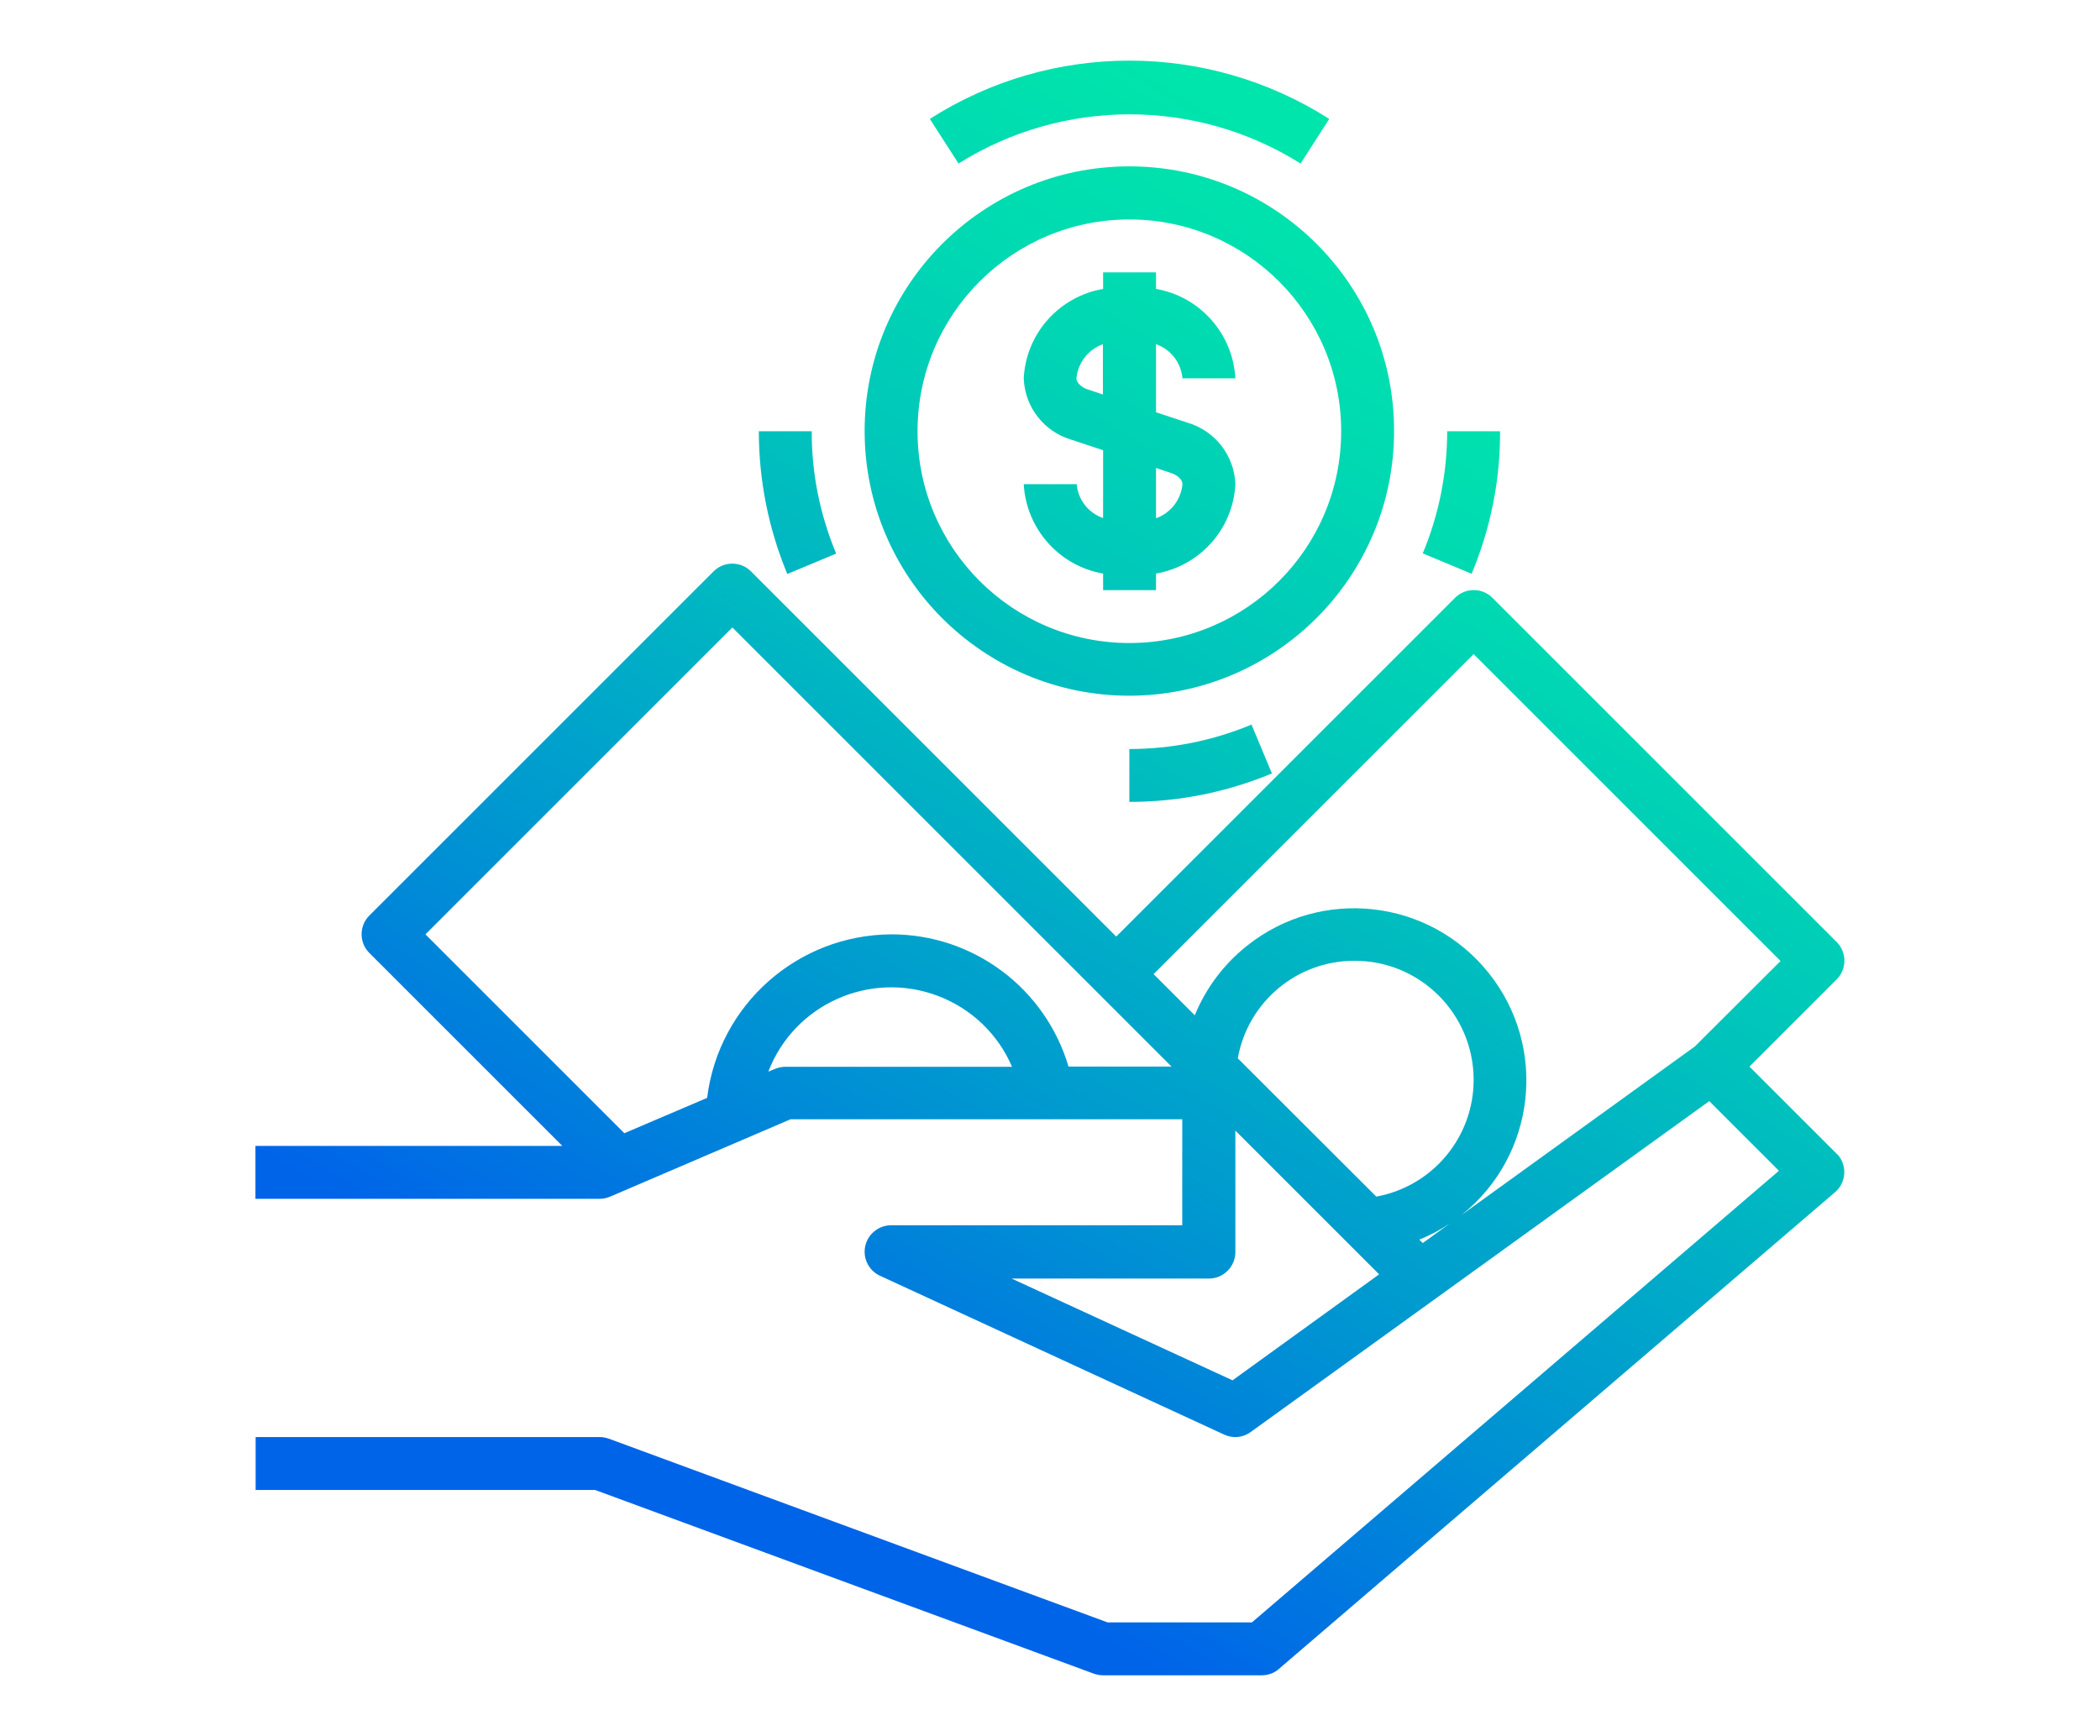 <?xml version="1.0" encoding="utf-8"?>
<!-- Generator: Adobe Illustrator 23.1.0, SVG Export Plug-In . SVG Version: 6.00 Build 0)  -->
<svg version="1.1" id="Layer_1" xmlns="http://www.w3.org/2000/svg" xmlns:xlink="http://www.w3.org/1999/xlink" x="0px" y="0px"
	 viewBox="0 0 104 86" style="enable-background:new 0 0 104 86;" xml:space="preserve">
<style type="text/css">
	.st0{fill:url(#SVGID_1_);}
	.st1{fill:url(#SVGID_2_);}
	.st2{fill:url(#SVGID_3_);}
	.st3{fill:url(#SVGID_4_);}
	.st4{fill:url(#SVGID_5_);}
	.st5{fill:url(#SVGID_6_);}
	.st6{fill:url(#SVGID_7_);}
</style>
<g>
	<g>
		<g>
			<g>
				
					<linearGradient id="SVGID_1_" gradientUnits="userSpaceOnUse" x1="28.785" y1="35.077" x2="57.261" y2="84.398" gradientTransform="matrix(1 0 0 -1 0 88)">
					<stop  offset="0" style="stop-color:#0064E9"/>
					<stop  offset="0.309" style="stop-color:#0096D1"/>
					<stop  offset="0.618" style="stop-color:#00C1BD"/>
					<stop  offset="0.858" style="stop-color:#00DBB1"/>
					<stop  offset="1" style="stop-color:#00E5AC"/>
				</linearGradient>
				<path class="st0" d="M46.05,5.89l1.42,2.21c5.18-3.25,11.76-3.25,16.94,0l1.42-2.21C59.79,2.04,52.07,2.04,46.05,5.89z"/>
			</g>
		</g>
		<g>
			<g>
				
					<linearGradient id="SVGID_2_" gradientUnits="userSpaceOnUse" x1="18.031" y1="26.433" x2="54.638" y2="89.839" gradientTransform="matrix(1 0 0 -1 0 88)">
					<stop  offset="0" style="stop-color:#0064E9"/>
					<stop  offset="0.309" style="stop-color:#0096D1"/>
					<stop  offset="0.618" style="stop-color:#00C1BD"/>
					<stop  offset="0.858" style="stop-color:#00DBB1"/>
					<stop  offset="1" style="stop-color:#00E5AC"/>
				</linearGradient>
				<path class="st1" d="M40.2,21.36h-2.62c0,2.43,0.48,4.83,1.41,7.07l2.42-1.01C40.61,25.5,40.19,23.44,40.2,21.36z"/>
			</g>
		</g>
		<g>
			<g>
				
					<linearGradient id="SVGID_3_" gradientUnits="userSpaceOnUse" x1="39.797" y1="16.238" x2="71.604" y2="71.329" gradientTransform="matrix(1 0 0 -1 0 88)">
					<stop  offset="0" style="stop-color:#0064E9"/>
					<stop  offset="0.309" style="stop-color:#0096D1"/>
					<stop  offset="0.618" style="stop-color:#00C1BD"/>
					<stop  offset="0.858" style="stop-color:#00DBB1"/>
					<stop  offset="1" style="stop-color:#00E5AC"/>
				</linearGradient>
				<path class="st2" d="M61.98,35.89c-1.92,0.8-3.97,1.21-6.05,1.21v2.62c2.43,0,4.83-0.48,7.06-1.41L61.98,35.89z"/>
			</g>
		</g>
		<g>
			<g>
				
					<linearGradient id="SVGID_4_" gradientUnits="userSpaceOnUse" x1="42.045" y1="10.75" x2="76.276" y2="70.04" gradientTransform="matrix(1 0 0 -1 0 88)">
					<stop  offset="0" style="stop-color:#0064E9"/>
					<stop  offset="0.309" style="stop-color:#0096D1"/>
					<stop  offset="0.618" style="stop-color:#00C1BD"/>
					<stop  offset="0.858" style="stop-color:#00DBB1"/>
					<stop  offset="1" style="stop-color:#00E5AC"/>
				</linearGradient>
				<path class="st3" d="M71.67,21.36c0,2.08-0.41,4.13-1.21,6.05l2.42,1.01c0.94-2.24,1.42-4.64,1.41-7.06H71.67z"/>
			</g>
		</g>
		<g>
			<g>
				
					<linearGradient id="SVGID_5_" gradientUnits="userSpaceOnUse" x1="29.632" y1="21.104" x2="63.664" y2="80.049" gradientTransform="matrix(1 0 0 -1 0 88)">
					<stop  offset="0" style="stop-color:#0064E9"/>
					<stop  offset="0.309" style="stop-color:#0096D1"/>
					<stop  offset="0.618" style="stop-color:#00C1BD"/>
					<stop  offset="0.858" style="stop-color:#00DBB1"/>
					<stop  offset="1" style="stop-color:#00E5AC"/>
				</linearGradient>
				<path class="st4" d="M55.93,8.24c-7.24,0-13.11,5.87-13.11,13.11s5.87,13.11,13.11,13.11c7.24-0.01,13.11-5.88,13.11-13.11
					C69.05,14.12,63.18,8.24,55.93,8.24z M55.93,31.85c-5.79,0-10.49-4.7-10.49-10.49s4.7-10.49,10.49-10.49s10.49,4.7,10.49,10.49
					S61.73,31.85,55.93,31.85z"/>
			</g>
		</g>
		<g>
			<g>
				
					<linearGradient id="SVGID_6_" gradientUnits="userSpaceOnUse" x1="27.632" y1="17.609" x2="64.27" y2="81.067" gradientTransform="matrix(1 0 0 -1 0 88)">
					<stop  offset="0" style="stop-color:#0064E9"/>
					<stop  offset="0.309" style="stop-color:#0096D1"/>
					<stop  offset="0.618" style="stop-color:#00C1BD"/>
					<stop  offset="0.858" style="stop-color:#00DBB1"/>
					<stop  offset="1" style="stop-color:#00E5AC"/>
				</linearGradient>
				<path class="st5" d="M58.82,20.94l-1.57-0.52v-3.37c0.73,0.25,1.24,0.91,1.31,1.69h2.62c-0.12-2.21-1.75-4.05-3.93-4.43v-0.82
					h-2.62v0.82c-2.18,0.38-3.82,2.21-3.93,4.43c0.05,1.42,1,2.64,2.36,3.04l1.57,0.52v3.36c-0.73-0.25-1.24-0.91-1.31-1.68H50.7
					c0.12,2.21,1.75,4.05,3.93,4.43v0.82h2.62v-0.82c2.18-0.38,3.82-2.21,3.93-4.43C61.13,22.57,60.18,21.34,58.82,20.94z
					 M54.62,19.54l-0.75-0.25c-0.33-0.11-0.56-0.34-0.56-0.55c0.07-0.77,0.58-1.43,1.31-1.69V19.54z M57.25,25.67v-2.49L58,23.43
					c0.33,0.11,0.56,0.34,0.56,0.55C58.49,24.75,57.98,25.41,57.25,25.67z"/>
			</g>
		</g>
		<g>
			<g>
				
					<linearGradient id="SVGID_7_" gradientUnits="userSpaceOnUse" x1="42.047" y1="14.054" x2="74.224" y2="69.785" gradientTransform="matrix(1 0 0 -1 0 88)">
					<stop  offset="0" style="stop-color:#0064E9"/>
					<stop  offset="0.309" style="stop-color:#0096D1"/>
					<stop  offset="0.618" style="stop-color:#00C1BD"/>
					<stop  offset="0.858" style="stop-color:#00DBB1"/>
					<stop  offset="1" style="stop-color:#00E5AC"/>
				</linearGradient>
				<path class="st6" d="M90.96,57.15l-4.32-4.32l4.32-4.32c0.51-0.51,0.51-1.34,0-1.85L73.91,29.61c-0.51-0.51-1.34-0.51-1.85,0
					L55.28,46.39L37.19,28.3c-0.51-0.51-1.34-0.51-1.85,0L18.29,45.35c-0.51,0.51-0.51,1.34,0,1.85l9.56,9.56h-15.2v2.62H29.7
					c0.18,0,0.35-0.04,0.52-0.11l8.93-3.83h19.4v5.25H44.13c-0.72,0-1.31,0.59-1.31,1.31c0,0.51,0.3,0.98,0.76,1.19l17.05,7.87
					c0.43,0.2,0.93,0.15,1.31-0.13l22.71-16.39l3.45,3.45L62,80.36h-7.15l-24.7-9.1c-0.15-0.05-0.3-0.08-0.45-0.08H12.66v2.62h16.81
					l24.7,9.1c0.15,0.05,0.3,0.08,0.45,0.08h7.87c0.31,0,0.62-0.11,0.85-0.32l27.54-23.61c0.55-0.47,0.61-1.3,0.14-1.85
					C91.01,57.2,90.98,57.18,90.96,57.15z M38.89,52.84c-0.18,0-0.35,0.04-0.52,0.11l-0.32,0.13c1.29-3.36,5.07-5.03,8.43-3.74
					c1.64,0.63,2.95,1.89,3.64,3.5H38.89z M52.92,52.84c-1.15-3.9-4.73-6.57-8.79-6.56c-4.64,0.03-8.54,3.49-9.11,8.1l-4.1,1.75
					l-9.85-9.85l15.2-15.2l21.75,21.75h-5.1V52.84z M61.04,68.37L50.1,63.33h9.77c0.72,0,1.31-0.59,1.31-1.31V56l7.12,7.12
					L61.04,68.37z M61.3,52.42c0.5-2.8,2.94-4.84,5.78-4.83c3.25-0.01,5.89,2.63,5.9,5.88c0.01,2.85-2.03,5.29-4.82,5.8L61.3,52.42z
					 M70.29,61.4c0.53-0.21,1.03-0.48,1.5-0.79l-1.33,0.96L70.29,61.4z M83.94,51.83l-11.56,8.35c3.68-2.93,4.29-8.3,1.35-11.98
					c-2.93-3.68-8.3-4.29-11.98-1.35c-1.14,0.91-2.03,2.09-2.58,3.44l-2.04-2.04L72.98,32.4l15.2,15.2L83.94,51.83z"/>
			</g>
		</g>
	</g>
</g>
</svg>
